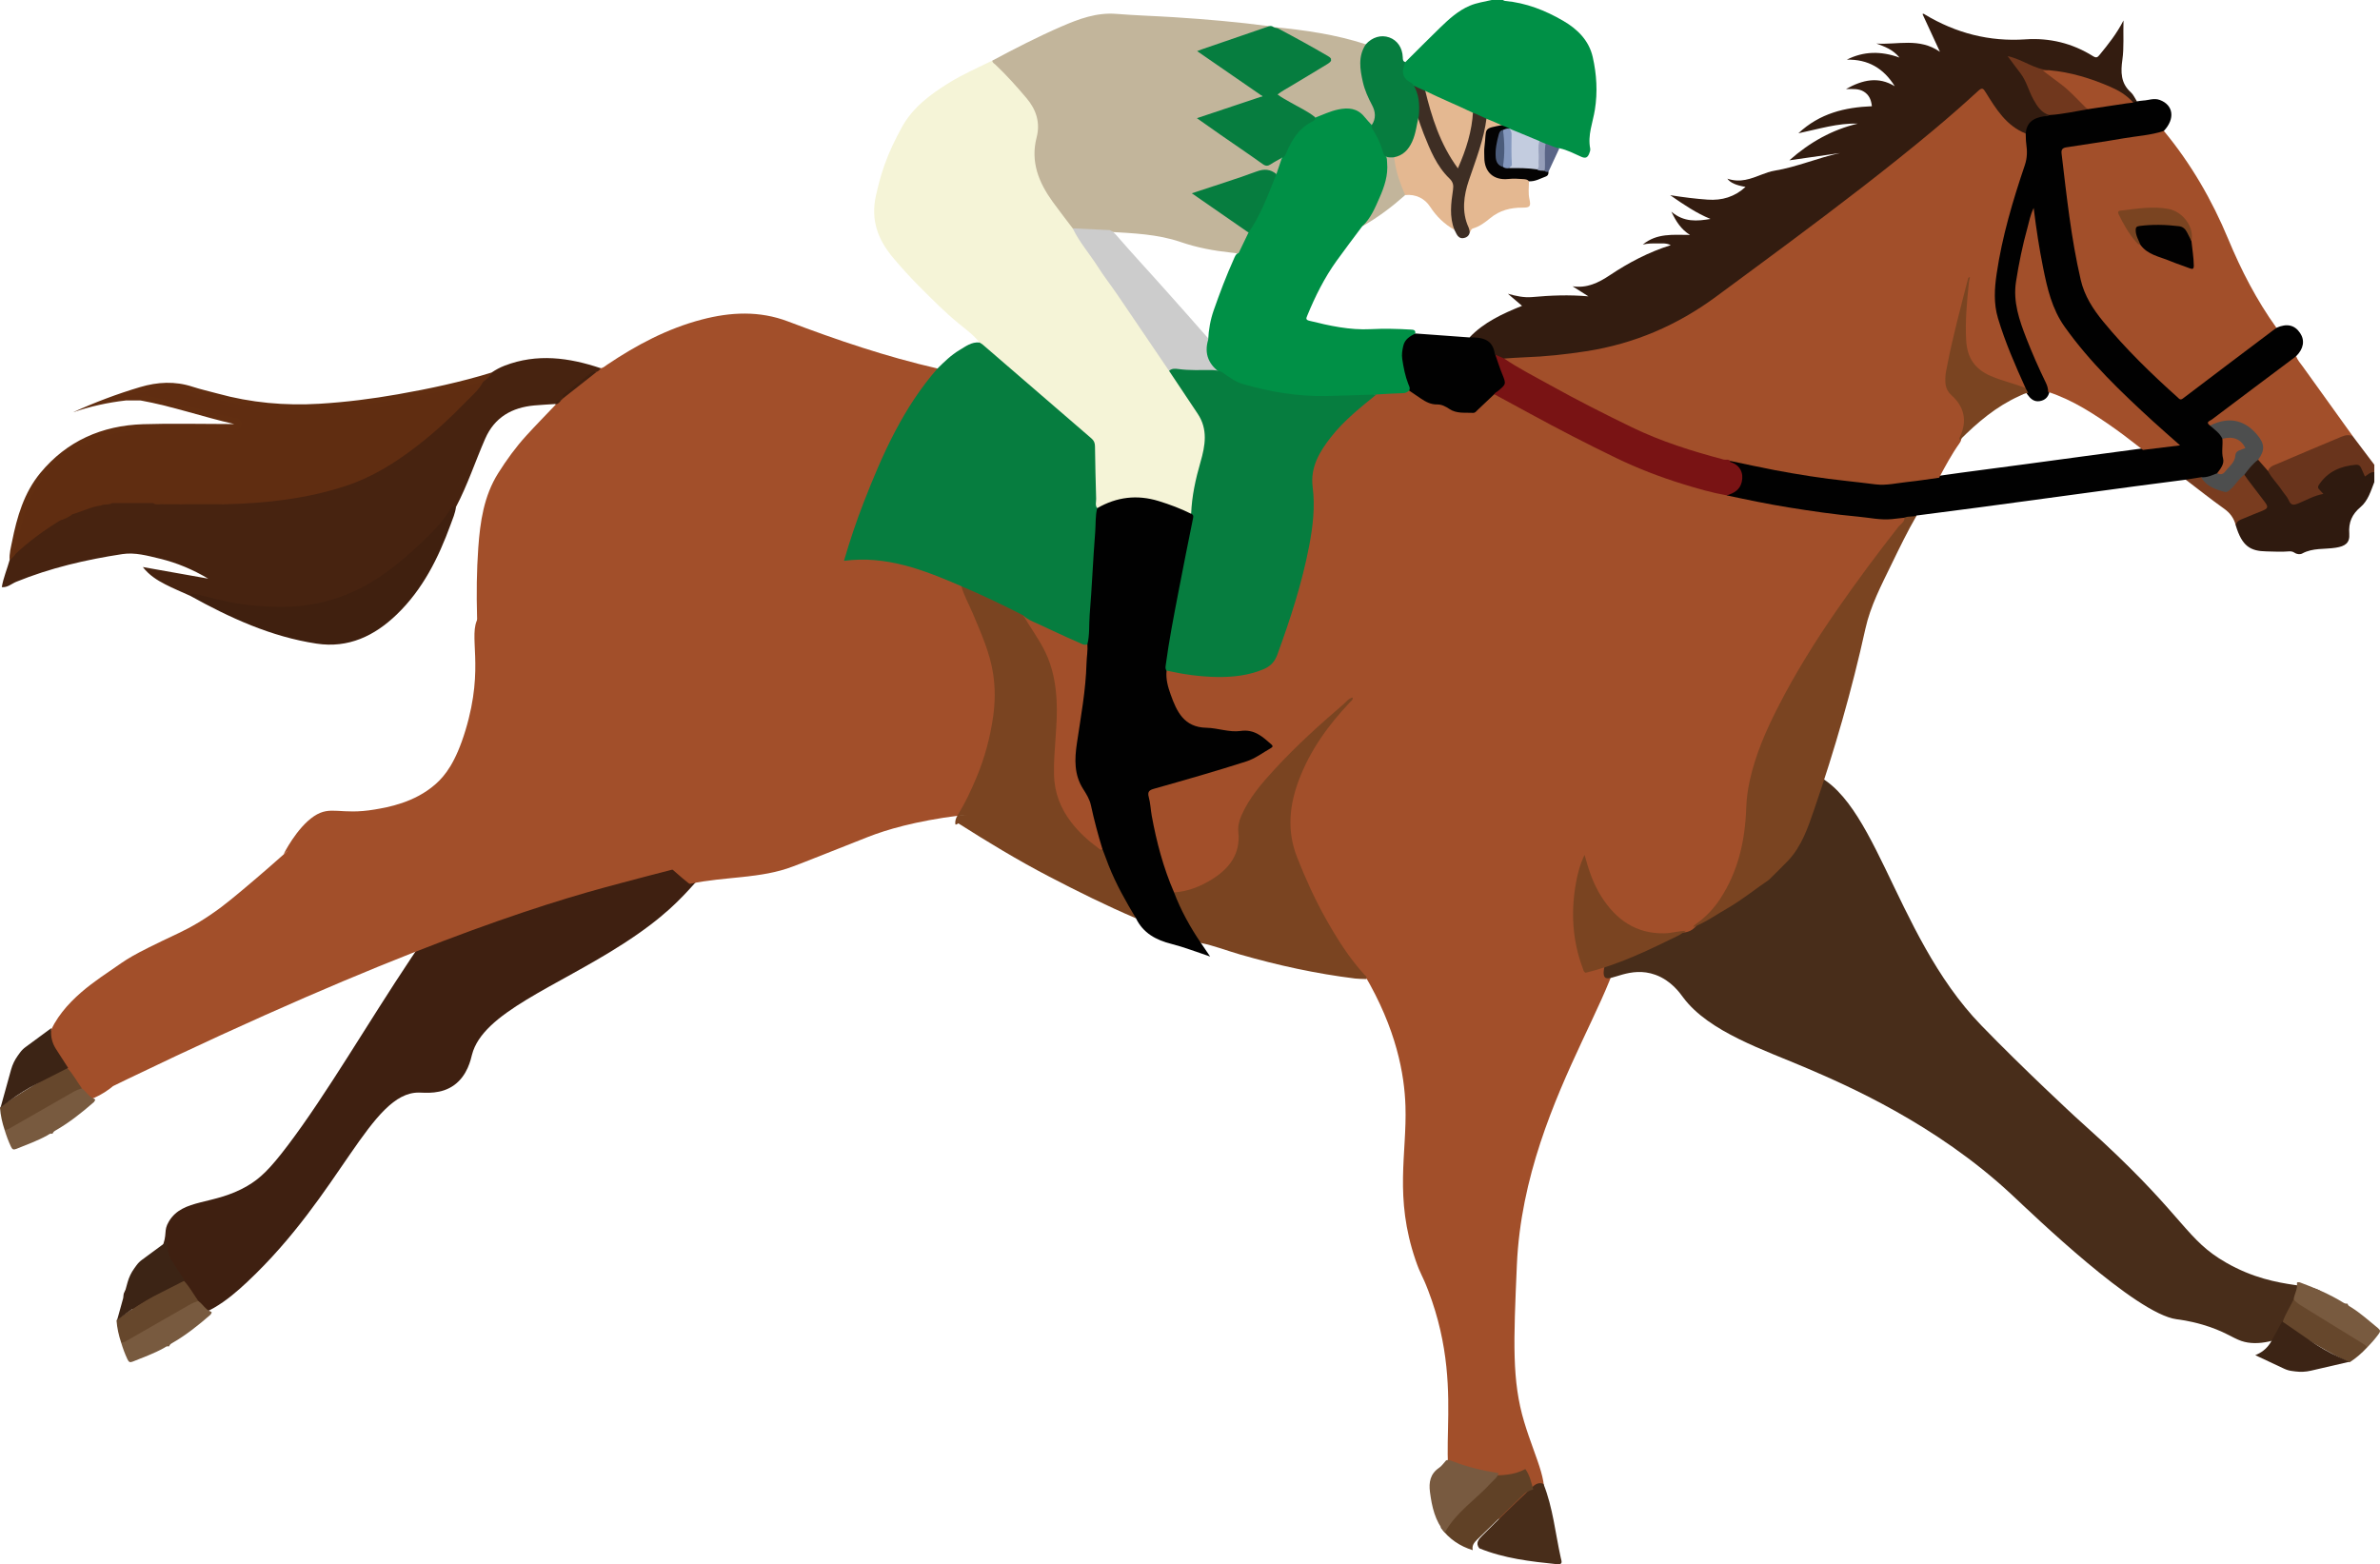 <?xml version="1.0" encoding="UTF-8"?><svg xmlns="http://www.w3.org/2000/svg" viewBox="0 0 1925.06 1265.37"><g id="Layer_5"><path d="M720.83,648.9c-.06,6.03-49.02-1.42-110.3,28.6-53.01,25.96-40.22,43.22-106.21,85.79-54.72,35.3-113.82,55.88-122.55,89.87-.98,3.82-3.6,16.68-14.3,24.51-10.66,7.8-23.31,6.18-28.6,6.13-39.14-.38-62.84,81.8-138.89,153.19-15.69,14.73-35.7,30.96-61.28,30.64-17.9-.23-37.74-8.55-38.81-18.38-1.13-10.44,19.83-14.03,30.64-38.81,5.51-12.63,1.21-14.31,6.13-22.47,11.36-18.83,36-12.66,63.32-28.6,10.38-6.05,18.22-13.59,32.68-32.68,63.46-83.79,131.18-227.42,216.51-281.87,109.89-70.12,271.77-6.9,271.66,4.09Z" style="fill:#3f2011; stroke-width:0px;"/></g><g id="Layer_6"><path d="M62.43,892.71c225.2-110.91,354.05-155.12,426.71-174.85,7.1-1.93,14.22-3.83,14.22-3.83,233.24-62.31,279.34-52.41,282.46-71.5,11.6-71.11-363.99-199.07-398.88-142.97-8.9,14.3,5.43,38.92-10.46,91.26-7.85,25.85-16.44,36.66-24.26,43.55-17.02,14.98-38.63,18.66-49.02,20.43-28.15,4.79-35.6-3.68-49.27,5.47-14.04,9.41-24.51,30.64-24.51,30.64,16.73-14.3-32.69,29.56-50.3,42.75-13.19,9.87-24.56,16.39-34.44,21.05-41.21,19.45-40.47,20.26-55.94,30.81-17.98,12.27-47.17,32.18-52.84,64.29-.7,3.95-5.13,29.03,8.17,38.81,10.68,7.85,36.22,4.09,56.54-18.83" style="fill:#a24f2a; stroke-width:0px;"/></g><g id="Layer_7"><path d="M1103.56,788.4c26.03,44.18,32.42,80.69,33.25,106.35,1.24,38.35-9.25,73.64,8.17,124.6,4.15,12.15,5.1,11.17,10.21,24.51,34.21,89.26-1.63,150.31,30.64,175.66,17.94,14.09,49.05,10.97,59.23-2.04,10.66-13.62-2.97-36.35-12.26-67.4-9.94-33.23-8.58-64.45-5.87-126.89,6.15-141.43,107.92-246.73,79.21-282.31-13.33-16.53-57.21-20.99-202.6,47.53Z" style="fill:#a24f2a; stroke-width:0px;"/></g><g id="BaseHorse"><g id="BaseHorse-2"><path d="M1298.17,790.59c4.09,4.1,20.28-9.53,40.85-2.04,12.82,4.67,19.8,14.79,22.47,18.38,20.77,27.89,65.88,42.49,100.09,57.19,30.86,13.26,103.65,44.54,165.45,102.13,17.65,16.45,100.31,96.45,133.45,100.9,1.67.22,10.13,1.19,21.11,4.4,17.03,4.98,23.99,10.66,31.31,13.17,26.61,9.11,69.6-19.65,67.11-35.6-2.16-13.8-36.02-2.87-79.37-27.72-32.21-18.46-32.89-35.6-100.09-98.04-9.89-9.19-8.53-7.56-22.47-20.43,0,0-40.74-37.58-75.57-73.53-72.98-75.32-85.95-194.78-145.02-206.3-75.04-14.64-171.54,155.24-159.32,167.49Z" style="fill:#482d1a; stroke-width:0px;"/><path d="M1808.42,425.12c5.1,16.76,11.73,20.71,24.87,20.92,5.98.09,11.96.52,17.94-.01,1.72-.15,3.25.09,4.7,1.08,1.95,1.34,4.53,1.55,6.23.62,8.56-4.68,18.1-3.24,27.14-4.68,7.57-1.21,11.47-3.74,10.91-11.34-.69-9.21,2.19-15.68,9.15-21.57,6.03-5.1,8.28-12.97,11.11-20.2v-8c-1.36-1.24-2.92-.95-4.13-.07-2.35,1.71-3.34,1.24-4.47-1.47-2.32-5.57-3.35-5.7-9.66-5.02-10.6,1.14-19.33,5.21-25.78,14.11-2.32,3.2-3.34,5.63.32,9.06-7.12,2.3-13.17,5.64-19.66,7.96-2.13.76-3.44-.26-4.52-2-5.17-8.35-11.43-15.92-17.32-23.76-2.71-3.31-4.6-7.39-8.73-9.38-5.68,2.53-9.1,7.15-11.67,12.57.24,3.24,2.58,5.34,4.41,7.64,3.53,4.42,6.88,8.97,10.26,13.49,3.67,4.92,3.51,5.49-2.01,7.72-5.08,2.06-10.19,4.07-15.13,6.45-2.32,1.12-5.04,2.3-3.96,5.87Z" style="fill:#2f1a0f; stroke-width:0px;"/><path d="M1834.47,381.05c2.97,5.75,7.74,10.2,11.24,15.57,1.8,2.77,4.33,5.19,5.57,8.17,1.82,4.38,4.28,3.83,7.74,2.42,6.52-2.66,12.66-6.31,20.23-7.67-1.36-1.47-2.3-2.59-3.34-3.6-1.29-1.25-1.27-2.2-.21-3.81,7.09-10.72,17.51-15.1,29.79-16.17,2.13-.19,3.48.67,4.31,2.58.98,2.26,1.99,4.51,3.06,6.91,2.52-1.49,4.47-3.86,7.61-3.5,0-2,0-4,0-6-5.76-7.63-11.52-15.25-17.28-22.88-2.34-2.75-5.27-2.67-8.2-1.41-18.67,7.97-37.63,15.27-56.1,23.72-2.31,1.06-5.17,2.06-4.42,5.68Z" style="fill:#69341c; stroke-width:0px;"/><path d="M1539.71,417.88c-.65-.17-1.32-.34-1.98-.26-23.98,2.63-47.31-2.91-70.86-5.65-23.32-2.7-46.24-7.74-69.22-12.4-27.77-5.73-54.76-14-80.56-25.84-35.54-16.3-69.94-34.81-103.88-54.19-1.45-.83-2.91-1.63-4.69-1.39-4.14,1.45-6.45,5.1-9.38,7.95-7.22,7.02-15.79,8.78-24.71,4.37-5.1-2.52-10.15-4.56-15.93-5.21-5.21-.59-9.18-4.41-13.42-7.29-1.91-1.3-3.66-2.95-6.26-2.56-6.4,1.57-12.95,1.62-19.46,2.1-1.79.13-3.6,0-5.36.49-6.86,3.3-12.16,8.67-17.81,13.55-10.49,9.07-20.18,18.87-27.52,30.79-6.79,11.02-9.67,22.69-7.93,35.76,1.88,14.16-.31,28.25-2.98,42.18-6.04,31.51-15.79,61.93-27.19,91.86-1.08,2.84-3.07,4.64-5.63,6.06-7.87,4.37-16.49,6.21-25.28,7.28-16.71,2.05-33.18-.07-49.58-3.15-2.12-.4-4.24-1-6.4-.22-1.54.65-1.64,2.01-1.5,3.36,1.44,13.85,5.45,26.68,14.91,37.34,3.39,3.82,7.65,5.76,12.64,6.28,9.93,1.04,19.74,2.96,29.71,3.69,1.5.11,3.01.44,4.47.07,8.85-2.25,14.92,2.84,20.98,7.92,2.77,2.32,1.28,3.76-1,5.32-8.2,5.62-17.24,9.24-26.73,12.02-21.08,6.17-42.15,12.38-63.22,18.57-6.12,1.8-6.71,2.77-5.85,9.34,3.21,24.53,9.22,48.35,18.14,71.44.66,1.71,1.31,3.43,2.78,4.65,1.15.81,2.5,1.07,3.81.8,17.58-3.61,33.5-10.26,44.14-25.66,3.39-4.91,6.57-10.38,5.81-16.68-1.85-15.52,5.08-27.81,14.01-39.36,13.78-17.84,29.78-33.58,46.35-48.82,9.43-8.67,19.11-17.06,25.29-22.59-13.71,14.64-27.98,34.19-37.56,56.98-10.53,25.05-11.13,49.77,0,75.02,12.95,29.37,27.63,57.61,47.68,82.83,1.96,2.46,4.51,4.44,5.98,7.3,2.77-.76,4.02.13,5.49,2.92,1.48,2.8,3.12,5.49,4.86,8.09,26.33.29,53.3,1.65,79.47-1.05,14-1,27-1,41-4,10-2,20-2,30-3,2-1,4-3,6-4,4.83-.69,9.66-.43,14.49-.2-.85-1.64-1.74-3.26-2.75-4.81-5.65-11.38-8.03-23.69-8.95-36.13-1.33-18.06.43-35.9,7.19-54.06,1.16,3.78,2.15,6.77,3.17,9.75,4.61,13.4,11.23,25.58,21.66,35.42,14.88,14.04,32.52,17.94,52.24,14.1,1.63-.32,3.24-.77,4.91-.82,2.68-.47,5.06-1.54,7.04-3.44,4.59-5.03,10.51-8.56,14.97-13.86,17.48-20.7,25.97-45.04,27.26-71.5,1.38-28.48,8.73-54.94,20.81-80.54,19.41-41.16,44.48-78.79,71.02-115.52,11.31-15.65,23.05-30.98,35.09-46.09,1.19-1.49,4.31-3.4.22-5.33Z" style="fill:#a24f2a; stroke-width:0px;"/><path d="M557.6,714.91c.25,0,.5,0,.74,0,28-6,57-4,83-14,6.25-2.4,7.46-2.74,36.59-14.34,12.1-4.82,22.34-8.85,24.41-9.66,14.44-5.63,37.51-12.62,73.69-17.25.1-.17.19-.35.3-.52,10.29-17.44,18.04-35.94,23.53-55.44,9.6-34.06,7.45-67.07-7.9-99.16-4.81-10.05-8.85-20.46-13.61-30.55-5.32-4.56-12.07-6.19-18.36-8.65-15.52-6.07-31.38-11.04-48-13.2-7.47-.97-14.95-.39-22.43-.45-4.82-.04-4.96.04-3.62-4.48,4.45-15,9.68-29.74,15.33-44.32,10.84-27.98,23.36-55.15,39.87-80.31,4.65-7.09,9.66-13.94,15.37-20.26,1.05-1.16,2.66-2.22,1.74-4.24-41.29-9.47-81.29-23.01-120.82-38.04-23.18-8.81-46.55-7.67-69.99-1.5-27.76,7.3-52.71,20.6-76.39,36.5-1.63,1.09-3.07,2.56-5.15,2.83-1.69.2-2.76,1.51-4.12,2.29-9.01,6.68-17.96,13.43-26.35,20.89-.77.78-1.52,1.58-2.3,2.36-1.05,1.32-2.71,2.08-3.46,3.69-8,8.42-16.15,16.7-23.97,25.28-8.54,9.36-15.95,19.59-22.71,30.32-11.66,18.52-14.64,39.38-16.15,60.51-2.64,37.15-.67,74.29,2.14,111.32,2.79,36.75,22.8,63.28,52.61,83.36,15.88,10.69,32.74,19.68,49.39,29.02,19.34,10.84,37.86,22.77,54.4,37.73,3.95,3.57,8.02,6.98,12.18,10.28Z" style="fill:#a24f2a; stroke-width:0px;"/><path d="M453.67,323.95c.69-.65,1.39-1.3,2.08-1.95.85-4.11,4.99-5.1,7.58-7.35,5.52-4.78,11.22-9.47,17.47-13.37.57-.35,1.1-.71,1.81-.46,1.49-.55,2.5-1.64,3.31-2.96-25.69-8.63-51.51-12.15-77.71-2.09-3.73,1.43-7.21,3.31-10.51,5.54-2.79,2.57-5.85,4.86-8.13,7.95-22.7,25.71-47.6,48.88-76.85,67.06-18.79,11.68-39.48,18.44-60.96,22.89-23.52,4.88-47.35,7.13-71.39,7.32-11.79-.05-23.57.06-35.35-.07-3.99-.12-7.98-.09-11.97.03-3.28-.16-6.62.43-9.84-.7-10.49-.67-20.99-.62-31.48-.07-3.22,1.05-6.67.79-9.91,1.72-7.94,1.51-15.49,4.24-22.88,7.44-3.38,1.88-6.87,3.55-10.36,5.23-13.29,7.3-25.42,16.17-36.16,26.92-1.72,1.82-3.6,3.52-4.61,5.9-2.04,7.36-5.08,14.42-6.36,21.99,4.59.54,7.88-2.74,11.67-4.29,27.63-11.27,56.45-17.93,85.8-22.41,10.29-1.57,20.43,1.3,30.44,3.71,13.78,3.32,26.69,8.82,39.07,16.14-17.37-3.08-34.74-6.17-52.93-9.39,5.19,6.62,11.48,10.57,18.05,13.95,6.56,3.38,13.41,6.2,20.14,9.26,7.64-.31,14.65,2.73,21.94,4.24,10.27,2.13,20.65,4.18,30.97,5.18,28.5,2.74,56.5.29,82.68-12.83,13.01-6.52,24.89-14.79,36.03-24.08,10.45-8.72,20.64-17.76,29.66-28.03,3.09-3.51,5.88-7.22,8.63-10.98,1.46-1.99,2.68-4.24,5.17-5.2,9.41-17.81,15.64-36.99,23.7-55.38,7.59-17.3,21.63-25.21,39.8-26.86,5.45-.49,10.92-.75,16.38-1.12,1.87-.61,2.99-2.5,4.98-2.88Z" style="fill:#472310; stroke-width:0px;"/><path d="M949.63,721.87c-8.63-19.87-14.15-40.65-18.03-61.91-.92-5.05-1.07-10.28-2.43-15.19-1.27-4.56.69-5.73,4.42-6.78,24.87-7.02,49.73-14.11,74.35-22.01,7.4-2.37,13.45-7.13,20.08-10.87,1.77-1,1.51-1.92.26-3.01-7.13-6.19-13.62-12.43-24.86-10.81-9.05,1.3-18.4-2.41-27.61-2.59-18.11-.35-24-13.07-28.92-26.88-2.19-6.15-4.06-12.59-3.28-19.35,5.73-40.47,14.48-80.38,22.3-120.46.48-2.45,1.06-4.98-1.39-6.87-13.45-7.57-27.79-13.17-43.16-14.05-12.42-.7-24.78,1.57-34.97,10.02-2.29,6.89-1.59,14.12-2.17,21.19-1.48,18.03-2.51,36.09-3.83,54.13-.83,11.25-1.09,22.55-2.01,33.8-.79,26.97-4.28,53.64-8.53,80.25-1.19,7.48-2.48,15.08-.84,22.8.91,4.3,2.23,8.35,4.34,12.15,5.14,9.23,8.76,18.93,10.63,29.39,1.32,7.36,3.77,14.47,6.33,21.51,5.78,17.01,13.23,33.26,22.41,48.72,1.71,2.88,3.61,5.54,6.1,7.77,5.88,12.05,16.2,17.57,28.73,20.74,10.31,2.61,20.29,6.56,31.28,10.2-2.79-4.11-5.13-7.54-7.46-10.98.1-2.33-1.28-4.08-2.42-5.87-6.31-9.94-11.96-20.23-16.46-31.12-.64-1.54-1.27-3.07-2.84-3.93Z" style="fill:#010101; stroke-width:0px;"/><path d="M896.76,700.17c-1.75-4.43-3.37-8.91-5.05-13.36-11.77-8.35-22.19-18.03-29.59-30.6-5.25-8.91-7.8-18.56-8.2-28.94-.71-18.48,2.25-36.78,2.2-55.25-.06-21.81-5.67-41.66-17.65-59.82-3.2-4.86-6.47-9.67-9.66-14.54-1.11-1.53-2.69-2.46-4.35-3.2-14.05-6.26-27.68-13.41-41.82-19.48-1.56-.67-3.12-2.11-5.05-.82,2.1,7.72,6.17,14.63,9.22,21.96,6.68,16.05,13.96,31.85,16.55,49.29,1.67,11.25,1.57,22.47.02,33.66-2.39,17.29-6.91,34.02-13.67,50.14-4.31,10.27-9.03,20.34-14.88,29.82-.12.2-.24.4-.35.6,2.27.02,4.56.1,6.87.27-2.31-.16-4.6-.25-6.87-.27-1.36,2.34-2.16,4.62-1.72,7.34.99.16,1.63-.6,2.43-.93,23.94,15.2,48.18,29.91,73.36,43.01,23.07,12,46.34,23.58,70.27,33.78-8.26-13.75-16.15-27.7-22.05-42.67Z" style="fill:#7a4421; stroke-width:0px;"/><path d="M949.63,721.87c5.52,14.56,13,28.07,21.72,40.93,10.86,2.2,21.16,6.28,31.78,9.33,30.51,8.76,61.4,15.53,92.92,19.41,2.8.34,5.65.28,8.47.41,1.95-1.78-.11-2.61-.96-3.55-12.48-13.71-22.24-29.33-31.26-45.37-8.94-15.9-16.43-32.5-23.13-49.52-8.35-21.23-6.34-41.87,1.41-62.48,9.08-24.16,23.91-44.6,41.54-63.18.87-.92,2.21-1.59,2.05-3.61-3.51.72-5.46,3.69-7.74,5.64-19.19,16.44-37.93,33.42-55.07,51.99-10.65,11.54-21.02,23.48-27.4,38.2-1.83,4.23-2.77,8.56-2.31,13.08,1.77,17.45-7.14,29.17-20.85,37.83-9.43,5.96-19.75,10.18-31.15,10.89Z" style="fill:#7a4421; stroke-width:0px;"/><path d="M368.81,410.19c-3.25-2.18-3.97,1.11-4.97,2.64-5.3,8.07-11.64,15.28-18.55,21.92-16.36,15.72-33.42,30.72-53.77,41.08-15.39,7.83-31.74,12.69-49.24,14.42-11.82,1.17-23.59.68-35.08-.22-10.6-.83-21.48-2.66-32-5.4-5.76-1.5-11.6-2.68-17.34-4.22-1.94-.52-3.22-.34-4.13,1.48,32.23,17.91,65.52,33.18,102.35,38.75,25.68,3.88,46.78-6.19,64.85-23.6,21.04-20.27,33.68-45.69,43.54-72.69,1.69-4.62,3.72-9.19,4.34-14.16Z" style="fill:#40200f; stroke-width:0px;"/><path d="M3.74,914.02c1.4,4.59,3.02,9.07,5.08,13.43,1.1,2.34,1.96,2.9,4.43,1.89,8.42-3.44,17.01-6.46,25-10.91,1.25-.7,2.41-1.91,4.1-1.24.53-1.03,1.14-1.9,2.22-2.52,11.39-6.51,21.61-14.62,31.46-23.23.46-.8,1.64-1.97.33-2.45-4.46-1.64-6.48-6.01-10.11-8.52-2.19-.83-4.26-.39-6.22.7-18.4,10.32-36.67,20.87-54.96,31.4-.58.33-.99.88-1.33,1.46Z" style="fill:#785a3f; stroke-width:0px;"/><path d="M1196.53,1252.45c20.17,8.23,41.45,10.66,62.8,12.86,5.21.54,3.68-2.56,3.13-5.04-4.46-20.01-6.33-40.6-14.01-59.89-3.85-1.66-6.76.37-9.25,2.71-13.71,12.87-27.2,25.95-40.44,39.3-2.61,2.64-5.58,5.77-2.23,10.06Z" style="fill:#482d1a; stroke-width:0px;"/><path d="M1191.24,1253.96c-.85-3.71,1.11-6.17,3.53-8.51,12.52-12.12,25.05-24.22,37.46-36.45,2.3-2.27,5.01-3.31,7.96-4.13-1.65-5.7-2.81-11.59-6.45-16.55-9.33,5.22-19.67,5.14-29.97,5.24-10.22,7.98-18.71,17.8-28.21,26.55-2.23,2.05-4.46,4.12-6.39,6.47-2.22,2.71-3.89,5.68-3.66,9.4,6.58,8.89,15.24,14.77,25.73,17.98Z" style="fill:#604126; stroke-width:0px;"/><path d="M1168.65,1239.69c9.23-16.61,25.28-26.86,37.72-40.48,2.15-2.35,4.93-4.19,5.72-7.56-12.71-1.99-25.16-4.97-37.17-9.62-1.66-.64-3.37-1.4-5.24-.68-1.86,2.01-3.42,4.45-5.63,5.95-7.25,4.92-8.45,11.72-7.41,19.72,1.54,11.84,4.08,23.23,12,32.67Z" style="fill:#785a40; stroke-width:0px;"/><path d="M453.67,323.95c-3.13-1.58-3.51,1.6-4.98,2.88.33.09.67.17,1,.26,1.84-.39,3.02-1.62,3.98-3.14Z" style="fill:#40200f; stroke-width:0px;"/><path d="M1396.78,400.74c16.48,3.54,32.98,6.98,49.62,9.67,18.78,3.04,37.59,5.78,56.54,7.51,9.19.84,18.3,2.96,27.62,1.97,3.29-.35,6.57-.74,9.85-1.11,3.47.41,6.99,1.13,9.86-1.77,16.79-2.18,33.59-4.33,50.38-6.56,21.06-2.8,42.11-5.67,63.16-8.53,20.89-2.83,41.78-5.7,62.68-8.5,13.81-1.85,27.62-3.61,41.44-5.4,4.22,1.18,8.35.15,12.49-.54,4.78-.15,9.31-1.21,13.37-3.85,4.52-4.67,6.85-9.96,5.07-16.62-.99-3.72.45-7.58-.24-11.35-1.27-5.76-6.2-8.52-10-12.19-1.05-3.06,1.77-3.65,3.29-4.8,20.18-15.23,40.41-30.4,60.64-45.56,1.86-1.39,3.89-2.62,4.71-4.99,6.01-6.01,7.17-12.73,3.21-18.68-4.4-6.6-10.66-8.01-19.17-4.3-2.91.12-4.79,2.18-6.89,3.75-21.98,16.46-44.01,32.87-65.87,49.49-3.4,2.58-5.58,2.76-8.89-.25-17.12-15.56-33.76-31.56-49-49-6.04-6.9-11.78-14-17.1-21.45-7.7-10.8-9.99-23.53-12.41-36.07-4.63-24.02-8.03-48.23-10.47-72.58-.43-4.29-.69-8.63-1.53-12.87-.69-3.49.49-5.27,4.11-5.86,19.05-3.13,38.14-5.95,57.19-9.03,4.6-.74,9.2-1.49,13.79-2.27,2.28-.39,4.63-.87,6.01-3.1,9.28-9.85,7.75-20.93-3.25-25.03-4.77-1.78-9.12.28-13.66.47-1.64.07-3.26.43-4.89.66-1.24-.99-2.63-.57-3.99-.44-11.66,1.62-23.25,3.63-34.89,5.4-10.55,1.57-21.03,3.55-31.6,4.98-2.84.9-5.86.86-8.73,1.7-7.62,2.23-11.14,6.37-12.1,14.42-.06,3.5.14,6.97.67,10.45.78,5.17.25,10.22-1.48,15.24-9.46,27.6-17.36,55.6-22.33,84.42-3.05,17.64-2.18,34.7,4.39,51.52,5.81,14.9,11.51,29.82,18.62,44.16.84,1.66,1.73,3.28,2.63,4.91,2.44,3.49,5.32,6.44,10.02,5.75,4.26-.63,7.11-3.12,8-7.52.39-2.93-.49-5.57-1.77-8.16-8.64-17.49-15.99-35.47-22.02-54.05-2.83-8.72-2.68-17.55-1.73-26.19,2.05-18.69,6.81-36.89,12.06-55.16,3.03,22.2,6.48,44.05,12.18,65.5,3.96,14.88,12.58,27.12,21.97,38.83,15.54,19.37,32.91,37.03,51.19,53.84,9.9,9.1,19.95,18.03,30.65,27.62-9.67,1.4-18.61,2.73-27.64,3.56-31.35,4.27-62.73,8.35-94.07,12.67-23.26,3.21-46.57,6.01-69.8,9.4-13.82,1.88-27.62,3.96-41.49,5.4-9.78,1.02-19.54-1-29.26-2.14-31.38-3.67-62.57-8.47-93.31-15.9-1.3-.31-2.61-.53-3.94-.35-3.95,1.4-1.78,2.31.22,3.45,7.92,4.5,9.43,13.42,3.46,19.95-1.38,1.51-3.11,2.37-4.94,3.16-1.07.46-2.8.35-2.64,2.3Z" style="fill:#010101; stroke-width:0px;"/><path d="M1550.29,417.02c-3.13,1.44-6.76.16-9.86,1.77.18,3.57-3.11,5.06-4.84,7.27-17.09,21.75-33.56,43.94-49.34,66.65-17.71,25.51-34.12,51.82-48.24,79.48-9.66,18.91-18.14,38.4-22.74,59.29-1.59,7.25-2.59,14.58-2.84,22.09-.88,26.21-6.45,51.24-21.07,73.51-5.01,7.63-11.21,14.35-18.7,19.71-1.24.88-2.47,1.68-3.09,3.13,9.97-3.73,18.56-9.97,27.7-15.21,11.75-6.74,22.21-15.36,33.41-22.92,5.16-5.13,10.44-10.15,15.46-15.42,11.19-11.78,16.19-26.85,21.3-41.7,16.48-47.9,30.48-96.49,41.37-146.01,4.07-18.5,12.97-35.39,21.21-52.37,6.44-13.25,12.86-26.53,20.27-39.28Z" style="fill:#7a4421; stroke-width:0px;"/><path d="M1780.41,386.03c-4.15.67-8.31,1.34-12.46,2,10.3,7.85,20.42,15.95,30.98,23.44,5,3.55,8.07,7.88,9.5,13.64.5-3.91,3.91-4.65,6.69-5.88,4.82-2.14,9.79-3.94,14.66-5.98,4.83-2.03,5.13-3.16,1.87-7.5-4.45-5.93-9.01-11.78-13.49-17.69-1-1.31-1.88-2.71-2.81-4.07-2.83-.34-3.85,2.11-5.51,3.58-.24.22-.42.51-.63.77-8.07,9.94-12.23,10.39-22.66,2.66-2.13-1.57-3.71-3.79-6.13-4.98Z" style="fill:#793c1f; stroke-width:0px;"/><path d="M887.47,411.07c15.75-9.12,32.29-11.13,49.74-5.75,9.02,2.78,17.81,6.08,26.26,10.29,2.49-3.11,1.74-7,2.19-10.49,1.33-10.42,3.85-20.54,6.6-30.64,2.49-9.13,4.9-18.3,2.78-27.94-.91-4.12-2.3-8.02-4.57-11.51-7.7-11.83-15.37-23.68-23.57-35.17-10.22-14.92-20.17-30.04-30.45-44.92-9.33-13.51-18.74-26.97-27.92-40.58-6.76-10.03-14.44-19.47-20.07-30.26-7.77-10.37-15.7-20.59-22.4-31.76-7.41-12.34-9.87-25.22-6.64-39.2,2.04-8.86,1.72-17.49-2.34-25.77-2.67-5.44-6.61-10-10.67-14.37-7.67-8.25-14.24-17.6-23.78-24.01-11.85,5.86-24.01,11.15-35.26,18.15-14.99,9.32-29.09,19.76-37.83,35.64-5.4,9.82-10.3,19.89-14.07,30.53-2.94,8.29-5.15,16.67-7.04,25.25-4.24,19.28,1.55,35.2,13.96,49.94,7.03,8.36,14.43,16.48,22.05,24.09,9.9,9.88,19.81,19.93,30.72,28.87,5.94,4.87,12.3,9.44,17.14,15.59,2.47,4.99,7.44,7.45,11.37,10.87,21.83,18.99,43.79,37.81,65.58,56.85,3.63,3.17,7.19,6.43,11.04,9.35,2.86,2.16,4.23,4.93,4.06,8.6-.66,14.31.76,28.57,1.02,42.86.04,1.98-.71,4.46,2.09,5.48Z" style="fill:#f5f4d7; stroke-width:0px;"/><path d="M802.63,49c.02,1.8,1.56,2.4,2.62,3.4,8.96,8.47,17.15,17.65,25.11,27.06,7.81,9.22,11.19,19.84,8.15,31.55-5.19,19.94,1.7,36.57,12.95,52.22,5.24,7.28,10.8,14.33,16.21,21.49,1.23,1.31,2.84,1.78,4.52,1.7,8.3-.4,16.52,1.19,24.8,1.09,19.58,1.2,39.24,1.82,58.08,8.3,13.13,4.52,26.69,7.04,40.47,8.51,1.82.19,3.65.33,5.41.87.67.14,1.49.21,1.82-.39,2.93-5.32,6.56-10.33,7.44-16.57-1.07-2.66-3.48-3.94-5.67-5.43-11.42-7.78-22.73-15.71-34.16-23.48-.93-.63-2.02-1.12-2.38-2.15.14-.56.34-.84.68-.96,17.63-6.08,35.36-11.86,53.05-17.74,2.28-.76,4.2.09,6.2,1.05,1.57.75,2.95,2.36,5.02,1.44,2.05-4.05,4.52-7.97,4.02-12.81-3.29-1.92-5.36.92-7.48,2.3-3.41,2.23-6,2.19-9.44-.19-14.64-10.13-29.15-20.45-43.87-30.45-1.48-1-3.14-1.86-4.37-3.96,3.79-1.47,7.57-2.61,11.3-3.86,11.04-3.71,22.11-7.34,33.14-11.09,1.83-.62,4.26-.96,4.42-3.4.13-2.1-2.01-2.87-3.47-3.9-14.44-10.12-28.98-20.11-43.53-30.07-.67-.46-1.49-.76-1.97-2.1,12.01-3.76,23.74-8.28,35.73-12.08,5.23-1.66,10.36-3.62,15.56-5.39,1.46-.5,3.42-.58,3.67-2.78-25.53-3.4-51.18-5.6-76.87-7.25-15.59-1-31.22-1.43-46.78-2.69-16.05-1.3-30.38,4.08-44.6,10.25-19.03,8.26-37.46,17.76-55.74,27.52Z" style="fill:#c2b59b; stroke-width:0px;"/><path d="M58.73,415.94c7.72-2.17,14.91-6.05,23-7.02,2.68-2.12,5.88-1.85,9-1.97,11,0,21.99,0,32.99,0,3.01.23,6.29-2.02,9,.97,4,0,8,0,12.01,0,12.33-1.6,24.65-1.6,36.98,0,33.35-.77,66.27-4.41,98.14-14.9,21.53-7.09,40.35-18.96,58.14-32.76,13.64-10.58,26.33-22.21,38.25-34.61,5.07-5.27,11.01-9.96,14.47-16.69-2.78-1.57-5.57-.38-8.25.17-10.43,2.17-20.71,5.04-31.14,7.26-15.47,3.3-31.09,5.66-46.72,8.04-7.03,1.07-14.21,1.11-21.16,2.94-3.97,1.04-8.18,1.8-12.31.19-.78-.3-1.65-.29-2.46,0-9.11,3.25-18.71,2.74-28.05,2.74-8.01,0-16.14-1.32-24.18-1.8-22.19-1.31-43.2-7.66-64.32-13.62-16.05-4.52-31.36-1.35-46.51,3.94-2.17.76-5.06,1.55-3.87,5.11h12c2.54-2.69,5.59-2.43,8.8-1.6,18.06,4.66,36.11,9.37,54.19,13.94,3.88.98,7.84,1.59,11.71,2.58,2.29.59,5.03,1.34,4.84,4.19-.22,3.26-3.29,3.38-5.77,3.44-8.5.2-17,.07-25.49.08-14.66.01-29.33.3-43.99-.07-22.1-.55-42.19,6.03-60.64,17.39-19.84,12.21-32.27,30.43-39.08,52.58-2.84,9.24-4.8,18.71-7.01,28.11-.32,1.36-.93,3.07,1.45,3.35,11-10.32,23.15-19.13,35.99-26.99,2.99-2.35,6.59-3.5,10-5Z" style="fill:#602d11; stroke-width:0px;"/><path d="M1030.19,21.92c15.43,8.67,30.87,17.34,47.03,26.41-15.81,9.51-31.06,18.69-46.87,28.2,11.39,6.4,22.33,12.55,33.26,18.69,2.88,1.11,5.13-.83,7.53-1.71,5.01-1.85,10.01-3.48,15.34-4.26,7.71-1.12,13.03,2.5,17.83,7.8,1.59,1.76,2.63,4.44,5.7,4.34,3.56-3.62,4.2-10.56,1.18-16.54-2.32-4.59-4.69-9.13-6.2-14.07-3.42-11.15-4.98-22.3-.19-33.5.2-.48.03-.97-.12-1.45-24.22-7.94-49.26-11.49-74.5-13.93Z" style="fill:#c2b59b; stroke-width:0px;"/><path d="M101.72,323.94c0-2.06,1.46-2.95,3.07-3.47,11.06-3.56,22.18-7.25,33.99-6.42,9.62.68,18.82,3.72,28.01,6.48,13.92,4.17,28.11,7.53,42.46,8.93,6.22.61,12.62,1.89,19.31,1.28,4.89-.45,10.59,1.43,15.98,1.15,6.58-.33,13.62.3,19.61-1.41,6.78-1.93,13.42,1.15,19.74-1.54,6.4-2.73,13.46-2.26,20.04-3.08,20.3-2.52,40.25-6.54,60.17-10.91,8.88-1.95,17.73-3.99,26.59-5.99,2.7-2.22,5.64-4.21,7.02-7.63-24.89,7.71-50.31,13.12-75.94,17.63-20.96,3.69-42.07,6.35-63.3,7.64-27.91,1.69-55.46-.78-82.49-8.25-6.71-1.85-13.54-3.32-20.14-5.49-14.28-4.7-28.39-3.93-42.59.29-18.57,5.51-36.63,12.36-54.3,20.38,13.92-4.74,28.18-7.93,42.78-9.57Z" style="fill:#612e11; stroke-width:0px;"/><path d="M12.74,447.94c-2.67-2.81.82-4.81,1.22-7.15,3.1-18.24,8.04-35.99,18.68-51.45,8-11.63,18.49-20.62,30.99-27.44,18.53-10.11,38.13-14.62,59.24-14.07,20.81.54,41.64.12,62.46.12.67,0,1.33-.01,2,0,3.5.08,7.46-.36,8-4.23.59-4.18-3.11-5.63-6.81-6.36-14.95-2.94-29.62-7.01-44.3-11.05-7.95-2.19-15.98-4.14-24.02-6-3-.69-6.24-.99-6.49,3.63,25.59,4.61,50.19,13.28,75.69,19.06-1.59,0-3.18,0-4.78,0-22.97,0-45.95-.6-68.9.14-33.27,1.07-61.75,13.57-83.16,39.52-13.17,15.97-18.86,35.52-22.83,55.51-.96,4.86-2.31,9.7-1.93,14.75,1.95-1.35,3.65-2.96,4.91-5Z" style="fill:#612e11; stroke-width:0px;"/><path d="M1725.46,82.97c1-.32,2-.64,3-.96-1.63-2.49-2.83-5.47-4.98-7.39-8.21-7.33-8.18-16.54-6.8-26.24,1.43-10.09.55-20.24.91-31.83-5.62,10.93-12.41,19.36-19.28,27.75-1.7,2.08-2.62,2.85-5.41,1.1-16.68-10.42-35.01-14.91-54.61-13.57-29.27,2-56.23-5.06-81.27-20.04-.53-.32-.94-.96-2.02-.44,4.46,9.65,8.93,19.31,14.13,30.56-16.74-11.7-34.4-5.51-51.39-6.7,6.62,2.48,13.28,4.75,18.66,11.35-15.12-5.43-29.04-5.16-42.65,1.71,17.14-.47,29.83,6.96,38.81,21.46-13.24-8.03-25.83-5.3-39.51,2.31,5.82-.04,10.42-.47,14.53,2.08,4.38,2.71,5.96,6.85,6.48,11.8-21.74.89-42.04,5.62-59.45,21.89,16.65-3.48,31.88-8.35,47.99-7.8-20.59,4.94-38.44,14.78-55.28,29.65,14.66-2.1,27.87-3.99,41.08-5.88-17.98,3.81-34.93,11.32-53.08,14.29-3.55.58-7.03,1.85-10.42,3.15-8.65,3.33-17.22,6.89-27.73,3.3q3.32,4.83,14.72,6.65c-8.85,8.12-19.02,11.11-30.64,10.31-9.7-.67-19.33-1.87-30.36-3.61,11.17,7.75,21.2,14.56,32.63,19.24-10.79,1.79-21.42,2.84-31.65-5.91,3.82,7.92,7.61,14.09,15.05,18.83-13.78-.05-26.79-1.56-38.16,7.8,4.13-.97,7.75-.97,11.35-.89,3.59.08,7.3-.62,11.29,1.36-18.02,5.67-34.04,14.14-49.2,24.26-9.13,6.1-18.59,10.79-30.23,9.02,3.95,2.51,7.91,5.02,12.81,8.13-15.88-1.39-30.64-.76-45.4.58-6.62.6-13.16-.79-19.75-2.68,3.69,3.15,7.39,6.29,11.47,9.77-15.84,6.42-30.85,13.27-42.51,25.59,3,2.08,6.54,2.15,9.91,2.22,3.54.07,5.41,1.59,6.52,4.79.91,2.62,1.71,5.34,3.62,7.5,2.32,1.75,4.86,3.03,7.73,3.61,16.14-.05,32.21-1.39,48.24-3.06,25.97-2.7,51.23-8.46,75.34-18.7,17.25-7.33,33.16-16.97,48.28-28.02,47.47-34.68,94.75-69.6,140.8-106.15,23.47-18.62,46.9-37.31,68.66-57.96,5.04-4.78,5.45-4.53,9.13,1.12,6.08,9.34,12.01,18.89,21.4,25.42,3.06,2.13,6.12,4.67,10.29,4.29.6-8.21,5.24-12.57,14.89-13.98,1.42-.21,3,.34,4.16-.95-8.8-6.26-13.27-15.38-17.02-25.12-3.02-7.84-8.87-13.92-13.52-20.34,10.41,2.48,19.31,10.35,30.9,10.29,17.71,2.54,34.87,6.95,51.06,14.76,5.87,2.83,10.78,7.21,16.5,10.3Z" style="fill:#331c10; stroke-width:0px;"/><path d="M1750.26,105.91c-10.61,3.52-21.77,4.1-32.68,5.99-15.35,2.66-30.78,4.89-46.18,7.27-2.87.44-4.3,1.62-3.91,4.91,4.1,34.23,7.67,68.53,15.49,102.22,3.04,13.1,9.98,23.8,18.25,33.87,18.22,22.17,38.75,42.11,60.1,61.22,1.29,1.15,2.06,2.66,4.42.87,25.11-19.13,50.35-38.09,75.55-57.1-16.03-22.33-28.5-46.5-39.05-71.89-13.1-31.53-30.14-60.93-52-87.35Z" style="fill:#a24f2a; stroke-width:0px;"/><path d="M1857.27,288.13c-22.8,17.09-45.63,34.16-68.36,51.33-1.31.99-5.39,1.96-1.34,4.77,2.5.9,4.53-.63,6.67-1.36,13.61-4.71,25.37,1.76,32.57,12.69,2.83,4.3,3.57,8.93.33,13.53-.57.81-1.07,1.71-.66,2.78,2.67,3.05,5.33,6.11,8,9.16,1.34-4.1,5.3-4.85,8.5-6.24,16.84-7.27,33.78-14.3,50.69-21.43,3.14-1.33,6.29-2.05,9.53-.32-13.56-18.85-27.15-37.69-40.64-56.58-1.91-2.67-4.26-5.1-5.28-8.35Z" style="fill:#a24f2a; stroke-width:0px;"/><path d="M1144.73,269.75c-6.33.42-9.55,3.35-11.15,10.22-2.31,9.93.56,19.26,3.42,28.57.77,2.51,1.83,4.93,2.76,7.39,3.15,2.14,6.29,4.3,9.45,6.43,4.03,2.71,8.12,4.93,13.32,4.81,3.49-.08,6.8,1.64,9.7,3.6,5.99,4.04,12.77,2.85,19.32,3.21,1.68.09,2.58-1.38,3.65-2.38,4.48-4.21,8.94-8.46,13.41-12.69,1.71-.95,3.6-1.48,5.14-2.86,5.13-4.58,5.84-6.75,2.98-12.95-2.48-5.36-3.29-11.47-7.25-16.16-.13-.11-.35-.2-.36-.33-1.59-12.49-10.59-13.82-20.57-13.66-14.61-1.07-29.22-2.13-43.83-3.2Z" style="fill:#010101; stroke-width:0px;"/><path d="M1142.88,68.03c2.17,8.51,4.75,16.96,3.58,25.93.1,7.74,3.59,14.52,6.54,21.34,4.75,11.01,9.68,22,18.8,30.36,2.16,1.99,2.47,4.5,2.12,7.33-.78,6.27-1.76,12.52-1.7,18.88.04,5.13.85,9.94,4.18,14.04.59,1.17,1.16,2.36,1.78,3.51,1.09,2.04,2.78,3.46,5.1,3.22,2.79-.29,4.96-1.72,5.55-4.77.28-1.63.65-3.3.11-4.92-5.31-15.87-2.19-31.02,3.9-45.91,4.54-11.09,7.96-22.51,9.8-34.36.39-2.51,1.53-5.18-.18-7.7-3.48-2.05-7.15-3.67-10.99-4.91-1.68,2.06-1.74,4.64-2.03,7.05-1.27,10.81-4.65,21.04-8.28,31.21-.47,1.32-.63,3.24-2.49,3.32-1.47.06-2.06-1.51-2.79-2.58-7.46-10.96-11.99-23.26-16.09-35.74-1.81-5.51-3.81-10.98-4.99-16.69-.35-1.67-1.15-3.1-2.29-4.35-3.17-1.52-6.18-3.42-9.65-4.28Z" style="fill:#3e2e24; stroke-width:0px;"/><path d="M1176.4,185.91c-4.2-10.66-2.74-21.54-1.13-32.39.54-3.66.07-6.31-2.9-9.16-10.33-9.91-15.53-22.96-20.73-35.92-1.91-4.76-3.46-9.65-5.17-14.49-2.16,6.32-2.18,13.15-4.95,19.37-2.85,6.38-6.75,11.25-13.94,12.69-.82.92-1.24,2.01-1.05,3.2,1.52,9.35,3.47,18.57,8.29,26.9.42.73,1.05,1.27,1.79,1.68,8.53-.93,15.82,2.84,20,9.25,5.26,8.08,11.6,14.23,19.79,18.86Z" style="fill:#e4b891; stroke-width:0px;"/><path d="M1202.47,94.98c-2.17,17.78-8.75,34.21-14.43,51.04-4.04,11.97-6.03,25.34-.14,38.04.54,1.17.63,2.54.92,3.82,1.07-.84.68-2.53,2.66-3.11,5.27-1.55,9.7-4.88,13.87-8.31,7.65-6.31,16.44-8.56,26.08-8.5,6.17.04,6.95-1.02,5.65-6.96-1.04-4.74-.47-9.55-.35-14.33-.32-2.37-2.18-2.73-4.02-2.94-4.11-.48-8.16-.96-12.39-.43-11.07,1.4-18.33-5.14-18.35-16.16-.01-5.31.06-10.6.66-15.92.53-4.66,2.79-6.76,7.06-7.57,2.24-.42,4.69-.54,6.27-2.63-4.19-2.71-8.91-4.23-13.5-6.04Z" style="fill:#e4b891; stroke-width:0px;"/><path d="M1215.97,101.02c-17.24,3.23-13.24,2.01-15.28,17.94-.36,2.77-.1,5.63-.1,8.44,0,11.76,7.52,18.62,19.37,17.39,4.17-.43,8.26-.21,12.38.11,1.69.13,3.28.32,4.41,1.76,5.08.26,9.36-2.36,13.88-4.01,1.31-.48,2.05-2.05,1.82-3.7-.85-1.11-2.11-1.48-3.37-1.88-2.09-.47-4.26-.48-6.3-1.2-7.04-1.64-14.19-1.42-21.32-1.28-1.81-.08-3.64-.09-5.36-.79-3.75-1.41-5.07-4.31-5.24-8.11-.24-5.35,1-10.45,2.33-15.54.43-1.66,1.36-2.98,2.95-3.76,1.62-.69,3.33-1,5.03-1.38.75-.27,1.47-.57,1.57-1.51-2.17-1.07-4.22-2.44-6.77-2.48Z" style="fill:#040303; stroke-width:0px;"/><path d="M1136.61,157.8c-3.82-8.64-7.06-17.46-8.44-26.86-.24-1.63-.4-3.28-.6-4.92-2.33,0-4.65-.02-6.98-.03,2.01,20.84-7.12,38.12-17.59,54.97-.43.7-.82,1.42-1.23,2.13,12.62-7.03,24.04-15.73,34.83-25.29Z" style="fill:#c2b59b; stroke-width:0px;"/><path d="M1249.42,138.24c.82,1.06,1.93.84,3.03.71,2.95-6.34,5.9-12.68,8.85-19.02-3.33-2.32-7.14-3.54-10.92-4.84-.53.4-1.28.75-1.37,1.37-1,7.28-1.94,14.57.42,21.78Z" style="fill:#5a6587; stroke-width:0px;"/><path d="M1152.53,72.3c5.44,22.33,12.18,44.11,26.68,63.89,6.78-15.39,11.42-30.23,12.26-46.12-12.98-5.92-25.96-11.84-38.94-17.77Z" style="fill:#e4b891; stroke-width:0px;"/><path d="M1222.73,103.5c-.68.19-1.36.39-2.04.58.77,8.88.11,17.8.66,26.67.12,1.89-.88,3.46-.66,5.26,7.6-.11,15.19-.1,22.73,1.03,1.32.64,2.26.5,2.29-1.23.1-7.56.93-15.13-.24-22.68-7.58-3.21-15.16-6.43-22.74-9.64Z" style="fill:#c3ccdf; stroke-width:0px;"/><path d="M1245.47,113.14c-2.05,5.63-.39,11.46-.99,17.17-.24,2.25.84,4.74-1.06,6.74,1.77,1.52,4.01.7,5.99,1.2.79-7.7-.67-15.49.95-23.16-1.63-.65-3.26-1.3-4.89-1.95Z" style="fill:#969fba; stroke-width:0px;"/><path d="M1826.48,371.88c5.69-7.6,5.4-12.96-.92-20.37-8.65-10.13-20.8-15.78-37.99-7.28,3.64,3.29,7.9,6.01,10.01,10.73,1.35,1.18,2.87.4,4.31.31,2.93-.18,5.63.52,8.12,1.99,4.27,2.53,4.33,3.83.26,6.53-2.07,1.37-3.2,3.23-3.82,5.61-1.8,6.94-6.25,11.38-13.11,13.42-4.16,1.68-8.26,3.6-12.93,3.22,4.21,7.39,11.48,9.92,19.04,11.88,2.2.57,3.58-1.14,5.08-2.47,3.96-3.49,6.37-8.42,10.81-11.44,3.35-4.37,6.64-8.8,11.14-12.11Z" style="fill:#4d4e4e; stroke-width:0px;"/><path d="M1209.5,286.94c1.8,5.12,3.38,10.33,5.44,15.34,3.39,8.26,3.47,8.45-3.37,14.04-1.01.83-2.37,1.26-2.94,2.59,9.75,5.29,19.52,10.57,29.26,15.88,22.77,12.41,45.79,24.31,69.15,35.6,17.42,8.41,35.32,15.35,53.73,21.05,11.85,3.67,23.77,7.13,36.02,9.3,5.62-1.82,10.45-4.34,12.02-10.84,1.78-7.35-1.56-13.73-8.8-16.04-.57-.18-.85-.42-.53-1.01.07-1.99-1.59-1.87-2.77-2.12-42.91-9.33-82.01-28.03-120.37-48.65-18.32-9.84-36.64-19.67-54.58-30.2-1.62-.95-3.5-.99-5.12-1.85-2.38-1.03-4.76-2.07-7.15-3.1Z" style="fill:#791314; stroke-width:0px;"/><path d="M1282.49,786.87c26.26-6.28,50.35-17.98,74.41-29.76,2.35-1.15,4.49-2.75,6.72-4.14-5.8.07-11.36,1.88-17.21,2-23.21.51-39.2-10.99-51.16-29.71-6.47-10.13-10.22-21.37-13.57-33.74-3.72,7.75-5.63,15.19-6.97,22.72-4.19,23.44-2.95,46.5,5.5,68.97.52,1.39.65,2.97,2.28,3.64Z" style="fill:#7a4421; stroke-width:0px;"/><path d="M3.74,914.02c2.3.03,4.07-1.26,5.94-2.33,16.29-9.32,32.58-18.61,48.84-27.98,2.46-1.42,4.96-2.63,7.74-3.25-3.9-5.44-7.04-11.41-11.64-16.36-2.6-.53-4.79.37-7.04,1.66C32.42,874.45-.12,894.31,0,896.08c.43,6.14,1.81,12.1,3.74,17.94Z" style="fill:#66472c; stroke-width:0px;"/><path d="M482.61,300.83c-2.81-1.17-4.65.92-6.45,2.27-6.36,4.77-12.58,9.71-18.72,14.76-1.08.89-3.75,1.72-1.69,4.14,8.95-7.06,17.91-14.11,26.86-21.17Z" style="fill:#40200f; stroke-width:0px;"/><path d="M181.7,407.92c-1.74-1.45-3.82-1.96-6-1.97-8.33-.04-16.66-.04-24.99,0-2.18.01-4.26.51-6,1.97,12.33,0,24.65,0,36.98,0Z" style="fill:#5f2d11; stroke-width:0px;"/><path d="M132.72,407.92c-2.42-5.67-5.83-2.28-9-.97,2.82,1.97,6.01.57,9,.97Z" style="fill:#5f2d11; stroke-width:0px;"/><path d="M58.73,415.94c-3.79.76-7.65,1.38-10,5,3.65-1.04,7-2.68,10-5Z" style="fill:#5f2d10; stroke-width:0px;"/><path d="M90.73,406.95c-3.54-1.82-6.39-.46-9,1.97,2.82-1.48,6.27-.09,9-1.97Z" style="fill:#5f2d11; stroke-width:0px;"/><path d="M879.55,521.16c-16.49-6.43-32.27-14.41-48.25-21.94-1.18-.56-2.44-.98-3.66-1.46,5.81,10.03,12.84,19.3,17.9,29.81,5.94,12.33,8.35,25.38,9.08,38.87,1.09,20.11-2.53,40.05-2.09,60.16.32,14.72,5.33,27.45,14.21,38.91,6.04,7.8,13.25,14.36,21.18,20.16,1.1.8,2.04,2.36,3.78,1.14-3.59-11.72-6.76-23.53-9.33-35.54-.98-4.56-3.62-8.94-6.21-12.96-7.5-11.65-6.99-24.31-5.1-37.11,3.17-21.48,7.19-42.84,7.77-64.64.14-5.13,1.11-10.24.72-15.41Z" style="fill:#a24f2a; stroke-width:0px;"/><path d="M1216.64,290.04c11.93,8.11,24.81,14.59,37.38,21.59,21.61,12.02,43.67,23.21,65.93,34,23.78,11.53,48.88,19.39,74.36,26.14,1.71.45,3.73-.58,5.18,1.08,11.99,2.49,23.95,5.16,35.99,7.44,19.2,3.62,38.5,6.68,57.94,8.74,7.91.84,15.81,1.84,23.71,2.79,8.71,1.05,17.19-1.07,25.75-1.96,8.54-.89,17.04-2.26,25.55-3.42,5.09-9.48,10.17-18.96,16.41-27.75.68-.96,1.28-1.94,1.46-3.13.17-1.34.66-2.58,1.16-3.82,4.98-12.29,1.99-23.17-7.05-32.03-5.26-5.15-6.18-10.57-5.1-17.15,3.46-21.07,8.85-41.7,14.12-62.35,1.08-4.24,2.05-8.5,2.3-11.03-2.34,8.81-2.43,19.68-3.04,30.51-.54,9.51-.11,18.99,2.66,28.14,2.39,7.87,8.55,12.54,15.52,16.11,9.39,4.82,19.54,7.56,29.64,10.41.68.19,1.3,0,1.83-.48-8.34-18.44-16.45-36.95-22.27-56.41-3.6-12.02-2.84-24.01-1.08-36,4.42-30.1,13.07-59.16,22.8-87.89,1.95-5.77,2-11.3,1.16-17.11-.4-2.78-.32-5.63-.46-8.45-15.77-6.27-24.03-19.89-32.38-33.33-1.87-3-2.75-4.18-5.96-1.24-11.63,10.68-23.5,21.1-35.62,31.24-19.25,16.11-38.89,31.73-58.73,47.1-38.76,30.03-78.29,59.03-117.72,88.16-31.49,23.25-66.3,38.18-105.02,44.18-16.59,2.57-33.22,4.35-50,4.92-5.48.19-10.95.65-16.42.99Z" style="fill:#a24f2a; stroke-width:0px;"/><path d="M1656.63,317.04c20.11,6.56,37.51,18.05,54.56,30.12,7.55,5.35,14.76,11.17,22.13,16.78,9.62-1.18,19.24-2.36,30.04-3.68-8.01-7.11-15.04-13.17-21.88-19.44-25.79-23.64-51.06-47.74-71.47-76.45-10.26-14.43-14.06-30.98-17.43-47.79-3.13-15.57-5.56-31.26-7.64-48.35-2.82,5.82-3.63,10.94-5,15.85-4.01,14.39-7,29-9.29,43.75-2.53,16.31,2.66,31.19,8.43,45.99,4.71,12.08,9.94,23.94,15.62,35.6,1.2,2.47,1.98,4.9,1.94,7.61Z" style="fill:#a24f2a; stroke-width:0px;"/><path d="M1585.26,355.92c14.16-14.21,29.32-27.06,47.79-35.44,2.39-1.09,4.7-2.51,7.45-2.61-.72-1.33-1.44-2.66-2.16-3.99-9.21-3.66-18.91-5.78-28.08-9.72-12.92-5.55-19.08-14.67-19.91-28.66-.94-15.79.6-31.35,2.19-46.96.15-1.45.53-2.88.8-4.34-1.52.05-1.51,1.26-1.75,2.2-5.93,23.23-12.24,46.38-16.72,69.96-.46,2.43-1.07,4.87-1.25,7.32-.43,5.97-.41,11.33,4.96,16.16,10.17,9.13,12.78,20.57,6.81,33.38-.42.9-1.05,1.75-.14,2.7Z" style="fill:#7a4421; stroke-width:0px;"/><path d="M1657.63,56.83c-12.12-.59-21.58-8.84-33.75-11.43,3.58,4.8,6.88,9.34,10.3,13.78,4.95,6.42,6.72,14.4,10.59,21.34,3.01,5.4,6.28,10.65,12.77,12.56,10.86-.65,21.44-3.12,32.14-4.89-10.68-11.39-21.68-22.39-34.91-30.27.61-.14,2.07.3,2.86-1.1Z" style="fill:#70371d; stroke-width:0px;"/><path d="M1657.63,56.83c-1.46.11-2.91.21-5.15.38,5.39,4.05,10.22,7.66,15.03,11.3,6.51,4.93,11.94,11.02,17.74,16.7,1.29,1.26,2.37,2.85,4.42,2.99,10.13-1.52,20.25-3.05,30.38-4.56,1.79-.27,3.6-.44,5.4-.66-5.09-5.91-11.71-9.82-18.64-12.81-15.71-6.78-31.99-11.83-49.18-13.33Z" style="fill:#a24f2a; stroke-width:0px;"/><path d="M1793.34,382.81c2.65,1.27,4.61,1.12,6.67-1.58,3.12-4.09,7.65-6.89,8.09-13.03.27-3.83,4.87-4.42,8.05-5.68-3.38-7.3-9.93-9.95-18.57-7.56.5,5.28-.85,10.51.54,15.94,1.15,4.48-2.11,8.34-4.77,11.91Z" style="fill:#a14f29; stroke-width:0px;"/><path d="M945.6,299.99c9.07.44,18.13,1.01,27.21,1.27,5.11.14,10.24-.23,15.37-.37-9.48-6.28-12.78-14.89-9.77-25.88-11.46-13.18-23.14-26.16-34.72-39.23-13.24-14.94-26.87-29.52-39.94-44.61-1.76-2.03-3.52-4.02-6.09-5.03-10-.48-19.99-.95-29.99-1.43,5.32,11.15,13.53,20.42,20.11,30.77,4.97,7.82,10.7,15.14,15.93,22.8,14.01,20.54,27.94,41.14,41.9,61.71Z" style="fill:#ccc; stroke-width:0px;"/><path d="M1731.3,198.06c5.9,8.17,15.55,9.52,23.96,13.07,5.16,2.18,10.56,3.8,15.78,5.86,2.57,1.01,3.44.64,3.41-2.33-.08-6.63-1.28-13.13-1.91-19.69-1.95-10.05-4.22-12.44-14.02-13.75-8.77-1.18-17.6-1.23-26.37.07-5.52.82-6.72,2.81-5.64,8.21.67,3.37,2.28,6.23,4.8,8.56Z" style="fill:#020101; stroke-width:0px;"/><path d="M1731.3,198.06c-1.48-3.83-3.78-7.37-3.85-11.7-.03-2.16.42-3.2,2.91-3.53,10.76-1.4,21.49-1.13,32.21.18,3.05.37,5.07,2.26,6.42,4.93,1.18,2.34,2.35,4.68,3.53,7.02,2.46-11.13-6.78-23.78-18.64-25.97-12.62-2.32-25.04-.23-37.48,1.27-1.19.14-4.29-.06-2.72,3.13,3.89,7.9,8.15,15.56,13.99,22.21.97,1.11,1.97,2.3,3.62,2.45Z" style="fill:#7a4421; stroke-width:0px;"/><path d="M1220.69,136.02c.2-1.36,2.32-.86,2.17-3.21-.49-7.95-.31-15.95-.23-23.94.02-1.98-.42-3.54-1.95-4.79-1.83-.45-3.39.43-5,1.03-1.05,9.95-.96,19.91-.07,29.87,1.53,1.14,3.25,1.33,5.07,1.03Z" style="fill:#8498be; stroke-width:0px;"/><path d="M1215.62,134.98c1.61-9.95,1.41-19.91.07-29.87-2.11.32-2.9,1.77-3.42,3.67-1.67,6.07-2.97,12.2-2.45,18.53.3,3.7,1.86,6.63,5.8,7.67Z" style="fill:#4b5c7b; stroke-width:0px;"/><path d="M7.76,890.39l-7.27,5.41,8.47-30.57c1.13-4.08,2.98-7.92,5.47-11.35l1.72-2.37c1.24-1.71,2.73-3.21,4.43-4.46l20.91-15.39-.13,1.75c-.39,5.27.94,10.52,3.8,14.97l9.94,15.44-24.69,12.53c-7.94,4.03-15.52,8.72-22.66,14.04Z" style="fill:#3c2415; stroke-width:0px;"/></g><path d="M97.98,1086.06c1.4,4.59,3.02,9.07,5.08,13.43,1.1,2.34,1.96,2.9,4.43,1.89,8.42-3.44,17.01-6.46,25-10.91,1.25-.7,2.41-1.91,4.1-1.24.53-1.03,1.14-1.9,2.22-2.52,11.39-6.51,21.61-14.62,31.46-23.23.46-.8,1.64-1.97.33-2.45-4.46-1.64-6.48-6.01-10.11-8.52-2.19-.83-4.26-.39-6.22.7-18.4,10.32-36.67,20.87-54.96,31.4-.58.33-.99.88-1.33,1.46Z" style="fill:#785a3f; stroke-width:0px;"/><path d="M97.98,1086.06c2.3.03,4.07-1.26,5.94-2.33,16.29-9.32,32.58-18.61,48.84-27.98,2.46-1.42,4.96-2.63,7.74-3.25-3.9-5.44-7.04-11.41-11.64-16.36-2.6-.53-4.79.37-7.04,1.66-15.16,8.68-47.69,28.55-47.57,30.31.43,6.14,1.81,12.1,3.74,17.94Z" style="fill:#66472c; stroke-width:0px;"/><path d="M101.99,1062.44l-7.27,5.41,8.47-30.57c1.13-4.08,2.98-7.92,5.47-11.35l1.72-2.37c1.24-1.71,2.73-3.21,4.43-4.46l20.91-15.39-.13,1.75c-.39,5.27.94,10.52,3.8,14.97l9.94,15.44-24.69,12.53c-7.94,4.03-15.52,8.72-22.66,14.04Z" style="fill:#3c2415; stroke-width:0px;"/><path d="M1914.56,1090.05c3.36-3.42,6.53-6.99,9.38-10.88,1.53-2.08,1.61-3.11-.46-4.8-7.05-5.75-13.81-11.86-21.52-16.75-1.21-.77-2.83-1.21-3.05-3.01-1.15.02-2.22-.09-3.28-.75-11.16-6.9-23.17-12.01-35.43-16.54-.92-.03-2.51-.5-2.31.88.69,4.7-2.19,8.56-2.66,12.95.32,2.33,1.69,3.93,3.59,5.13,17.86,11.24,35.85,22.25,53.84,33.28.57.35,1.24.45,1.92.48Z" style="fill:#785a3f; stroke-width:0px;"/><path d="M1914.56,1090.05c-1.07-2.03-3.06-2.97-4.88-4.1-15.97-9.86-31.92-19.73-47.91-29.54-2.42-1.49-4.68-3.1-6.55-5.24-2.91,6.02-6.66,11.64-8.81,18.04.78,2.54,2.61,4.03,4.82,5.39,14.87,9.17,47.86,28.26,49.36,27.31,5.19-3.31,9.77-7.37,13.98-11.86Z" style="fill:#66472c; stroke-width:0px;"/><path d="M1891.89,1097.81l8.22,3.8-30.9,7.16c-4.12.96-8.38,1.16-12.58.62l-2.9-.38c-2.09-.27-4.13-.87-6.04-1.76l-23.51-11.02,1.6-.72c4.82-2.17,8.79-5.86,11.33-10.49l8.82-16.11,22.8,15.7c7.33,5.05,15.08,9.46,23.16,13.2Z" style="fill:#3c2415; stroke-width:0px;"/></g><g id="Accent1"><path d="M1261.29,119.93c6.38,1.28,12.07,4.43,17.94,6.98,3.4,1.48,4.95.3,6.11-2.44.57-1.34,1.16-2.99.89-4.33-2.17-10.89,2.13-21,3.79-31.37,2.3-14.38,1.43-28.57-1.71-42.53-3.03-13.43-12.28-22.63-23.85-29.37-14.6-8.51-30.12-14.59-47.15-16.13-.6-.05-1.16-.49-1.73-.74-3,0-6,0-9,0-5.91,1.39-11.92,2.17-17.63,4.57-9.58,4.04-16.98,10.9-24.25,17.92-9.43,9.11-18.63,18.46-27.93,27.7-3.31,2.61-3.8,6.45-4.21,10.2-.28,2.57,1.33,4.34,3.56,5.47,1.92.97,3.92,1.78,5.82,2.76,3.37,1.55,6.72,3.17,10.17,4.55,12.78,6.3,25.99,11.67,38.82,17.85,3.91,1.35,7.52,3.36,11.31,4.97,4.45,1.76,8.83,3.67,13.17,5.68,2.52.77,4.84,2,7.22,3.11,7.38,3.07,14.81,6.02,22.16,9.17,1.74.78,3.44,1.66,5.25,2.28,3.86.89,7.2,3.37,11.24,3.69Z" style="fill:#009046; stroke-width:0px;"/><path d="M1120.6,125.99c-1.7-9.17-5.99-17.18-11.08-24.84-1.97-2.2-4.04-4.33-5.89-6.62-5.75-7.11-13.17-7.7-21.41-5.92-6.51,1.4-12.43,4.29-18.58,6.62-13.99,6.61-20.74,19.19-26.73,32.39-1.49,4.39-2.98,8.79-4.48,13.19-1.41.76-2.13,2.06-2.67,3.47-5.41,14.12-11.42,27.96-19.15,40.99-.51.86-.87,1.79-.75,2.84-2.65,5.51-5.31,11.03-7.96,16.54-2.42.72-3.05,2.93-3.92,4.86-6.1,13.53-11.33,27.39-16.24,41.39-2.71,7.74-4.12,15.78-4.52,23.98-3.51,11.68.73,20.42,10.32,27.12,12.55,11.07,28.42,13.17,43.92,16.25,10.31,2.05,20.81,3.82,31.2,3.59,16.89-.37,33.94,1.11,50.66-2.75,7.24-.38,14.47-.89,21.71-1.07,2.05-.05,3.38-.91,4.75-2.09,1.1-1.89,0-3.56-.65-5.2-2.56-6.54-3.89-13.38-4.92-20.28-.55-3.68,0-7.23.87-10.83,1.28-5.3,5.41-7.59,9.67-9.87.35-2.92-1.48-3.01-3.69-3.14-10.8-.64-21.62-.9-32.41-.34-17.02.87-33.33-2.77-49.64-6.81-3.15-.78-2.47-2.1-1.62-4.16,6.38-15.55,13.84-30.53,23.65-44.22,6.76-9.44,13.83-18.66,20.76-27.98,6.91-6.36,10.35-14.86,14.01-23.16,3.96-8.97,7.08-18.22,6.15-28.3-.18-1.96.14-4.01-1.34-5.65Z" style="fill:#009046; stroke-width:0px;"/></g><g id="Accent2"><path d="M1009.85,188.12c9.23-13.11,14.85-27.97,20.72-42.71.61-1.53,1.23-3.06,1.85-4.6-4.9-3.98-9.76-4.4-15.97-2.12-16.97,6.25-34.26,11.6-52.46,17.66,15.75,10.91,30.81,21.34,45.86,31.77Z" style="fill:#067d3f; stroke-width:0px;"/><path d="M1113.31,319.1c-13.62.43-27.25,1.03-40.87,1.26-23.04.4-45.51-3.38-67.56-9.86-6.32-1.86-11.37-5.99-16.69-9.61-2.64-1.09-5.35-1.55-8.23-1.56-8.94-.05-17.89.43-26.81-.81-2.55-.35-5.34-.61-7.54,1.47,7.71,11.55,15.38,23.13,23.12,34.65,8.46,12.6,6.14,25.82,2.3,39.11-3.96,13.7-7.03,27.55-7.56,41.86,2.32.97,1.73,2.6,1.34,4.54-3.97,19.62-7.92,39.24-11.68,58.9-3.76,19.66-7.62,39.3-10.25,59.16-.19,1.44-.47,3.01.75,4.26,13.48,3.03,27.13,4.97,40.94,5.16,12.67.18,25.17-1.22,37.07-6.13,5.64-2.32,9.27-5.76,11.52-11.91,10.55-28.84,20.03-57.97,25.8-88.19,3-15.71,4.83-31.45,2.78-47.53-2.03-15.88,5.6-28.59,14.92-40.44,10.46-13.3,23.64-23.74,36.66-34.34Z" style="fill:#067d3f; stroke-width:0px;"/><path d="M1026.63,21.17c-18.16,6.24-36.33,12.48-54.49,18.73-1.08.37-2.14.81-3.84,1.45,17.64,12.17,34.83,24.04,52.89,36.5-17.89,5.98-35.03,11.72-53.06,17.75,6.79,4.78,12.96,9.17,19.18,13.49,11.34,7.87,22.79,15.58,34,23.62,2.51,1.8,4.18,1.71,6.54.15,2.9-1.93,6.03-3.51,9.05-5.24,2.26-.58,2.91-2.53,3.68-4.36,4.35-10.28,10.08-19.41,20.46-24.72,1.43-.73,3.03-1.56,2.75-3.68-6.21-5.09-13.6-8.22-20.43-12.28-3.23-1.92-6.63-3.56-10.02-6.18,3.49-2.7,7.03-4.52,10.4-6.56,9.95-6.03,19.99-11.9,29.89-18.01,4.01-2.47,4.24-4.29.44-6.5-13.2-7.69-26.58-15.07-40.11-22.18-1.16-.61-2.61-.51-3.77-1.22-1.08-.78-2.25-1.1-3.57-.76Z" style="fill:#067d3f; stroke-width:0px;"/><path d="M1104.7,35.86c-6.4,9.77-4.67,20.22-2.32,30.61,1.5,6.61,4.32,12.72,7.52,18.77,2.63,4.97,3.29,10.71-.39,15.93-.41,1.22.02,2.32.66,3.3,3.94,6.02,6.87,12.49,8.73,19.44.3,1.13.94,2.13,2.02,2.75,2.08.88,4.26.72,6.44.59,7.36-1.36,11.8-5.98,14.84-12.6,3.11-6.76,3.71-14.06,5.4-21.13.79-8.93.24-17.61-4.72-25.47-.53-.38-1.02-.83-1.59-1.12q-9.06-4.6-5.51-13.95c.35-.91.65-1.84.98-2.76-2.1-.53-2.06-2.11-2.12-3.87-.3-7.77-4.41-13.74-10.88-16.06-6.63-2.38-13.82-.27-19.06,5.59Z" style="fill:#067d3f; stroke-width:0px;"/><path d="M887.47,411.07c-1.85-2.36-.78-5.09-.85-7.62-.42-14.14-.76-28.29-.94-42.44-.03-2.73-.82-4.61-2.89-6.39-29.24-25.17-58.42-50.42-87.63-75.63-.86-.75-1.9-1.29-2.85-1.93-6.43-.66-11.24,3.16-16.24,6.13-6.7,3.98-12.25,9.45-17.78,14.89-27.72,31.66-44.52,69.35-59.56,108-6.01,15.44-11.3,31.14-16.08,47.58,34.26-4.53,64.72,7.45,94.94,20.51,16.98,7.24,33.63,15.17,50.06,23.59,2.96,3.06,6.84,4.61,10.59,6.3,11.45,5.17,22.73,10.75,34.3,15.67,2.22.94,4.35,2.57,7.02,1.43,1.94-7.82,1.18-15.86,1.83-23.78,1.84-22.31,2.69-44.7,4.47-67.02.51-6.42,0-12.96,1.62-19.29Z" style="fill:#067d3f; stroke-width:0px;"/></g></svg>